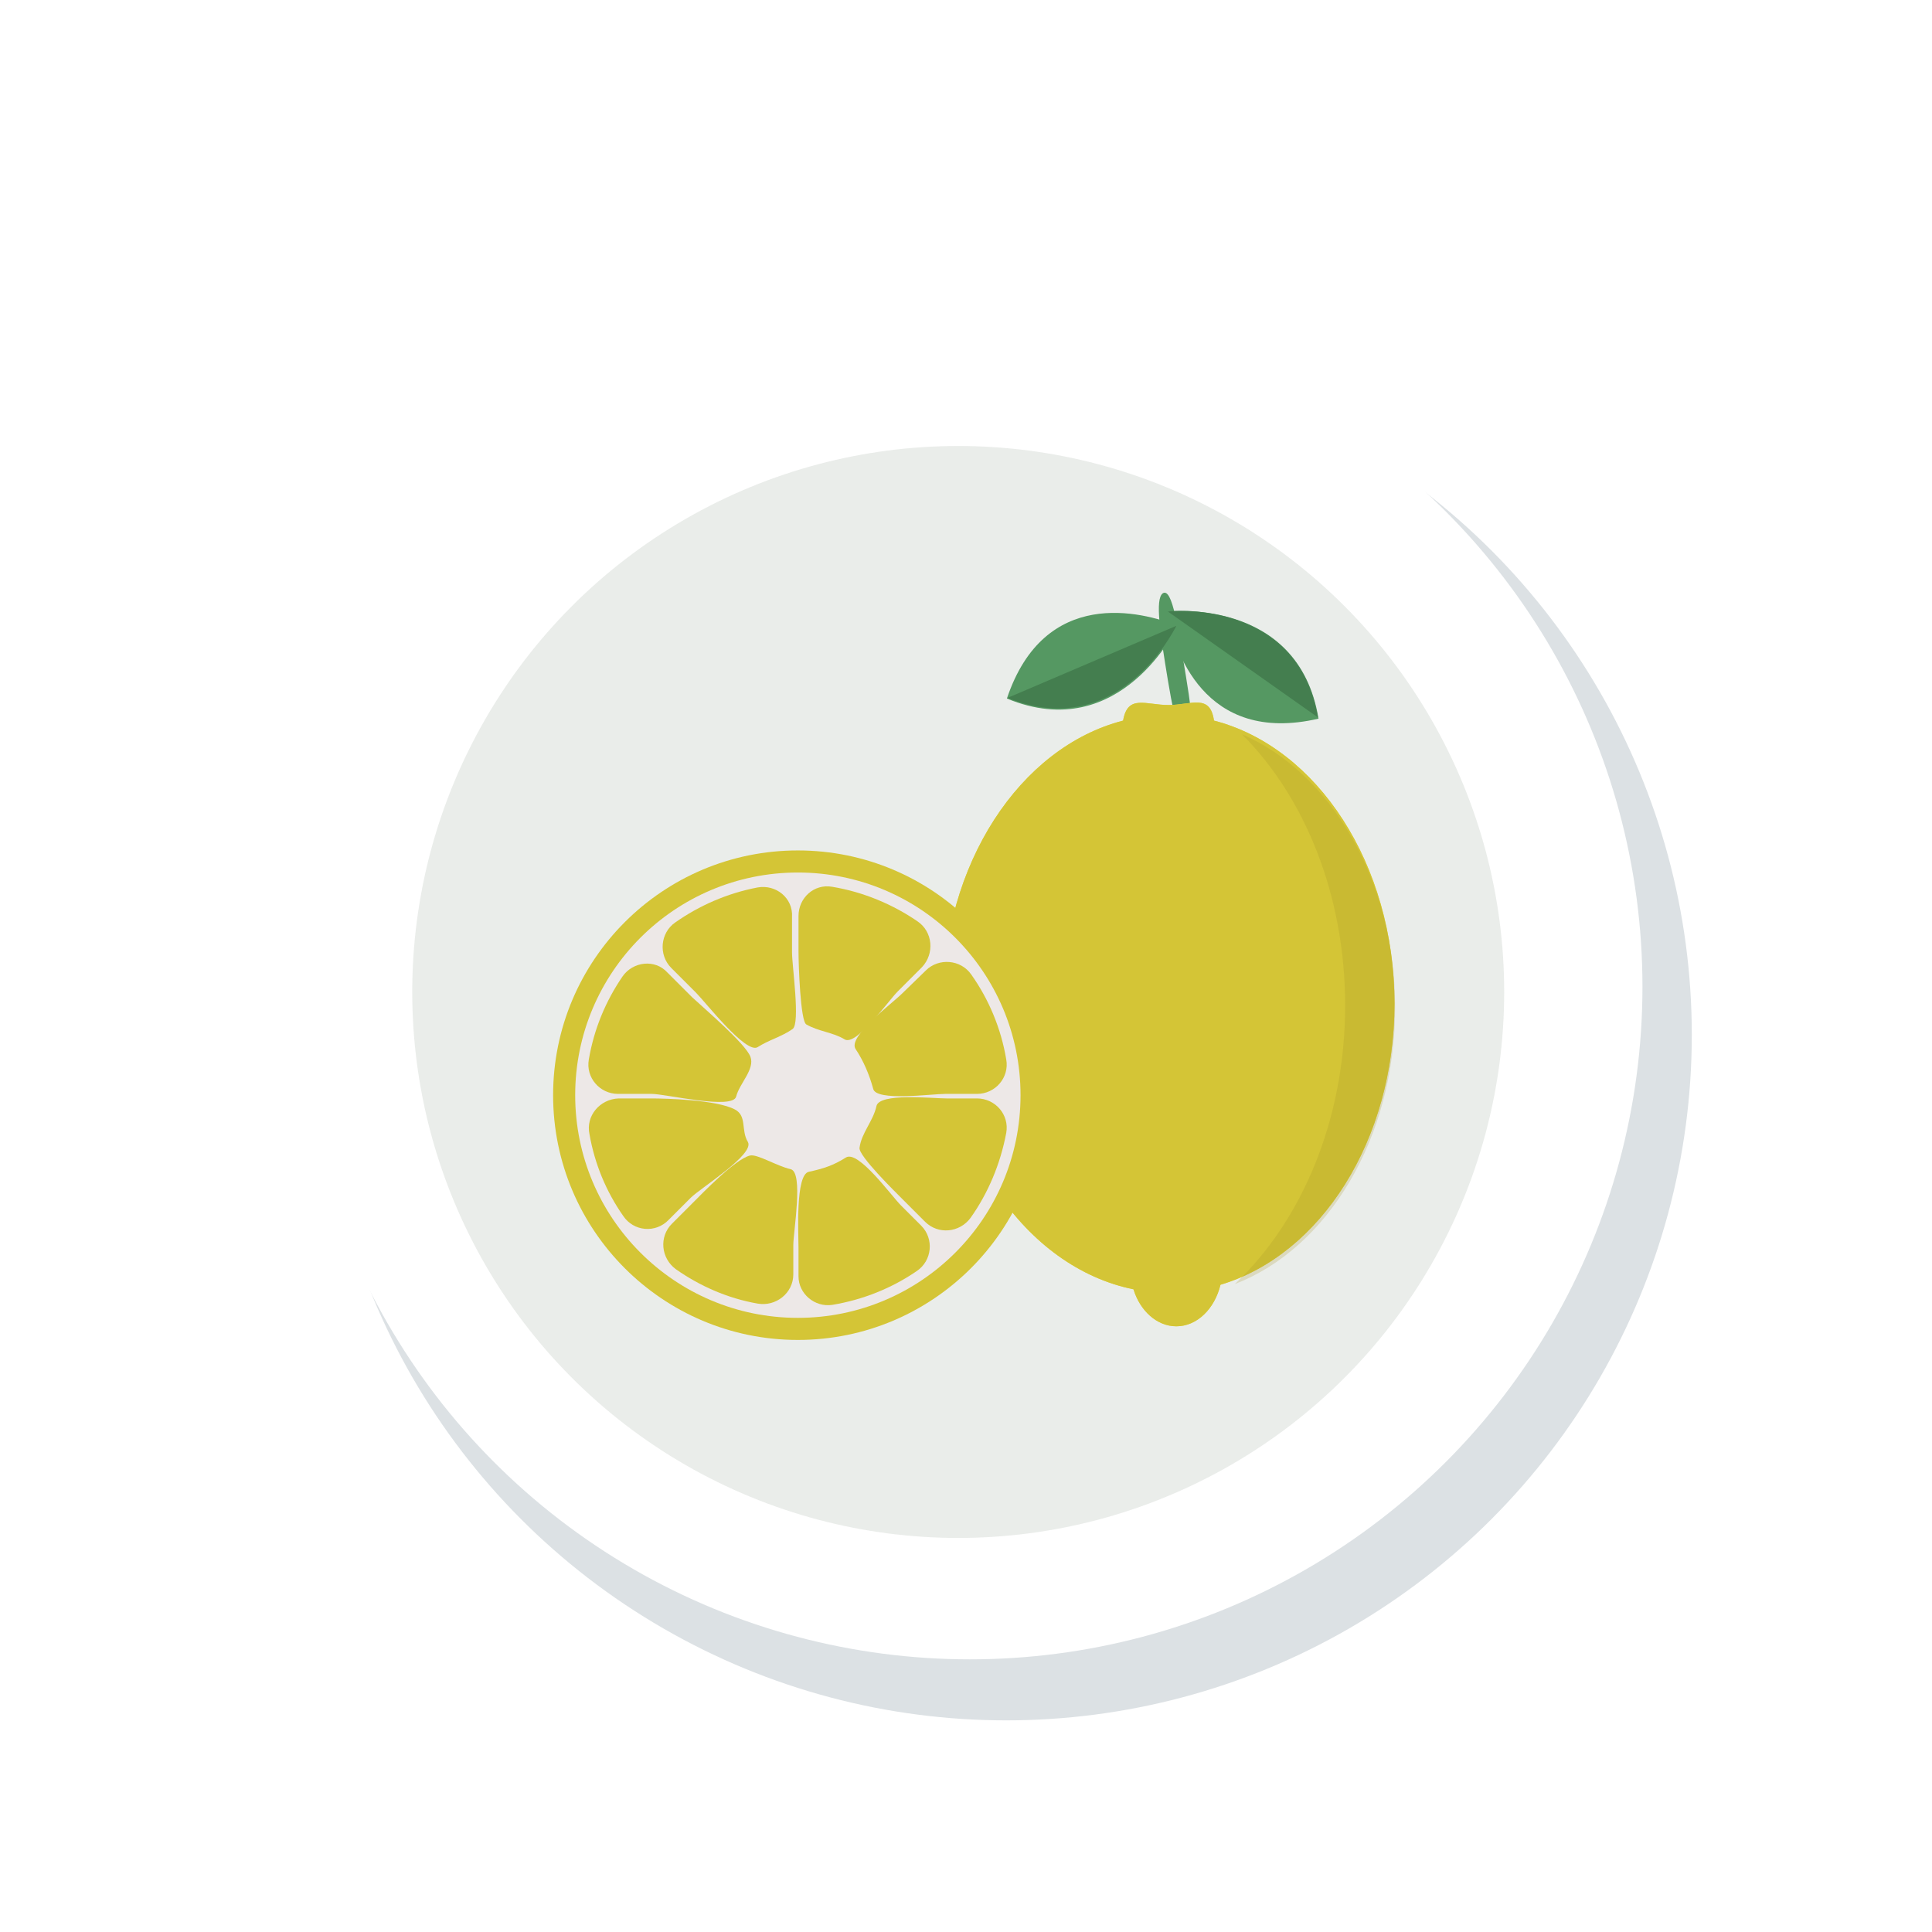 <?xml version="1.0" encoding="utf-8"?>
<!-- Generator: Adobe Illustrator 22.0.0, SVG Export Plug-In . SVG Version: 6.00 Build 0)  -->
<svg version="1.1" id="图层_1" xmlns="http://www.w3.org/2000/svg" xmlns:xlink="http://www.w3.org/1999/xlink" x="0px" y="0px"
	 viewBox="0 0 297.6 297.6" style="enable-background:new 0 0 297.6 297.6;" xml:space="preserve">
<style type="text/css">
	.st0{fill:#FFFFFF;}
	.st1{fill:#DCE1E4;}
	.st2{fill:#E6EAEA;}
	.st3{fill:#7B787A;}
	.st4{fill:#FEFDFE;}
	.st5{fill:#FBEEE0;}
	.st6{fill:#553328;}
	.st7{fill:#AE4F32;}
	.st8{fill:#1E5142;}
	.st9{fill:#4E9236;}
	.st10{fill:#61A74E;}
	.st11{fill:#C7E1A8;}
	.st12{fill:#88B265;}
	.st13{fill:#74726E;}
	.st14{fill:#D4DAD4;}
	.st15{opacity:0.22;}
	.st16{fill:#9B9B9B;}
	.st17{fill:#ECC042;}
	.st18{fill:#FCF0D2;}
	.st19{fill:#4D7B3A;}
	.st20{fill:none;stroke:#FFFFFE;stroke-width:2;stroke-miterlimit:10;}
	.st21{fill:#F6F7F5;}
	.st22{fill:#F1B35F;}
	.st23{fill:#F0C35D;}
	.st24{fill:#FBE6BE;}
	.st25{fill:#30180F;}
	.st26{fill:#658F55;}
	.st27{fill:#6C995B;}
	.st28{fill:#AE5132;}
	.st29{fill:#F7F7F7;}
	.st30{fill:#7A492D;}
	.st31{opacity:0.33;fill:#F7F7F7;}
	.st32{fill:#E1B769;}
	.st33{fill:#D2A347;}
	.st34{fill:#EAEAEA;}
	.st35{fill:#559862;}
	.st36{fill:#447E4F;}
	.st37{opacity:0.11;fill:#323D44;}
	.st38{fill:#ECB129;}
	.st39{fill:#E38C22;}
	.st40{fill:#D67010;}
	.st41{fill:#855676;}
	.st42{fill:#AE6995;}
	.st43{fill:#989786;}
	.st44{fill:#6A1217;}
	.st45{fill:#C32623;}
	.st46{fill:#D83633;}
	.st47{fill:#D49559;}
	.st48{fill:#B42328;}
	.st49{opacity:0.46;fill:#7E1C1E;}
	.st50{fill:#A88564;}
	.st51{fill:#8E5C27;}
	.st52{fill:#896443;}
	.st53{opacity:0.26;fill:#D8A69F;}
	.st54{fill:#E89E2A;}
	.st55{fill:#E3981A;}
	.st56{fill:#745123;}
	.st57{opacity:0.35;fill:#F2F2F2;}
	.st58{fill:#976D26;}
	.st59{opacity:0.4;fill:#D4C8AD;}
	.st60{fill:#F8EED2;}
	.st61{fill:#421D0B;}
	.st62{opacity:0.35;fill:#421D0B;}
	.st63{fill:#C94C32;}
	.st64{fill:#C95B48;}
	.st65{fill:#A09B68;}
	.st66{fill:#8F895C;}
	.st67{fill:#BA8A67;}
	.st68{fill:#E3D4B0;}
	.st69{fill:#F8E9DC;}
	.st70{fill:#BF7265;}
	.st71{fill:#8F4B43;}
	.st72{fill:#59662E;}
	.st73{fill:#878253;}
	.st74{fill:#F6B7B1;}
	.st75{fill:#D66962;}
	.st76{fill:#844F23;}
	.st77{fill:#5A3C26;}
	.st78{fill:#704520;}
	.st79{fill:#936534;}
	.st80{opacity:0.69;}
	.st81{opacity:0.13;}
	.st82{fill:#F2F2F2;}
	.st83{opacity:0.49;}
	.st84{fill:#519D4C;}
	.st85{opacity:0.18;fill:#C32623;}
	.st86{fill:#101010;}
	.st87{fill:#E6DC41;}
	.st88{fill:#D4C536;}
	.st89{fill:#A69325;}
	.st90{fill:#EDE8E7;}
</style>
<rect x="0" class="st0" width="297.6" height="297.6"/>
<circle class="st1" cx="155" cy="159.4" r="105.6"/>
<circle class="st2" cx="147.5" cy="154.7" r="96.2"/>
<g>
	<circle class="st0" cx="149.4" cy="152" r="103.6"/>
</g>
<g class="st83">
	<circle class="st14" cx="147.6" cy="152.8" r="84.1"/>
</g>
<g>
	<path class="st35" d="M182.7,104.3c1.2,7.2,1.6,13.2,0.8,13.4c-0.8,0.1-2.4-5.6-3.6-12.9s-2-12.5-0.8-13.4
		C180.6,90.4,181.5,97,182.7,104.3z"/>
	<path class="st35" d="M181.4,96.4c0,0-8.7,18.5-26.3,11.2C160.9,90.3,175.9,94.2,181.4,96.4z"/>
	<path class="st35" d="M179.7,94.2c0,0,20.3-2.4,23.4,16.5C185.4,114.8,180.8,100,179.7,94.2z"/>
	<path class="st36" d="M155.2,107.5c16.8,6.8,25.4-9.9,26-11.1L155.2,107.5z"/>
	<path class="st36" d="M203,110.5c-3-17.8-21.8-16.5-23.1-16.3L203,110.5z"/>
	<g>
		<path class="st87" d="M214.8,154.6c0-21.5-11.9-39.5-27.8-43.6c-0.6-4.2-3.5-2.4-7-2.4c-3.5,0-6.3-1.7-7,2.4
			c-15.9,4.1-27.8,22.1-27.8,43.6c0,22.2,12.7,40.6,29.4,44c1,3.3,3.6,5.7,6.6,5.7c3.2,0,5.9-2.7,6.8-6.4
			C203.4,193.3,214.8,175.7,214.8,154.6z"/>
	</g>
	<g>
		<path class="st88" d="M214.8,154.6c0-21.5-11.9-39.5-27.8-43.6c-0.6-4.2-3.5-2.4-7-2.4c-3.5,0-6.3-1.7-7,2.4
			c-15.9,4.1-27.8,22.1-27.8,43.6c0,22.2,12.7,40.6,29.4,44c1,3.3,3.6,5.7,6.6,5.7c3.2,0,5.9-2.7,6.8-6.4
			C203.4,193.3,214.8,175.7,214.8,154.6z"/>
	</g>
	<g class="st15">
		<g>
			<g>
				<path class="st89" d="M207.2,154.9c0,17.6-6.7,33.2-17,42.9c14.3-5.5,24.7-22.5,24.7-42.6c0-19.6-9.9-36.2-23.6-42.1
					C201,122.8,207.2,137.9,207.2,154.9z"/>
			</g>
		</g>
	</g>
	<circle class="st88" cx="122.9" cy="168.7" r="37.7"/>
	<circle class="st90" cx="122.9" cy="168.7" r="34.3"/>
	<g>
		<g>
			<g>
				<path class="st88" d="M95.9,150.4c-2.6,3.8-4.4,8.1-5.2,12.8c-0.5,2.8,1.7,5.3,4.5,5.3h5.2c2.1,0,12.5,2.5,13,0.4
					c0.5-2,2.9-4.2,2.2-6.1c-0.7-2-7.4-7.7-9-9.2l-3.8-3.8C100.9,147.7,97.5,148.1,95.9,150.4z"/>
				<path class="st88" d="M141.3,141.9c-3.8-2.6-8.3-4.5-13.1-5.3c-2.8-0.5-5.2,1.7-5.2,4.5v5.4c0,2.2,0.3,10.8,1.2,11.3
					c1.9,1.1,4.1,1.2,5.9,2.3c1.8,1.1,6.7-5.9,8.2-7.4l3.7-3.7C144,146.9,143.7,143.5,141.3,141.9z"/>
				<path class="st88" d="M116.7,136.7c-4.7,0.9-9,2.8-12.7,5.4c-2.3,1.6-2.6,5-0.6,7l3.8,3.8c1.5,1.5,7.7,9.5,9.5,8.4
					c1.7-1.1,3.7-1.6,5.4-2.8c1.2-0.9-0.1-9.7-0.1-11.8v-5.4C122.2,138.3,119.5,136.2,116.7,136.7z"/>
				<path class="st88" d="M90.8,174.7c0.8,4.6,2.6,8.9,5.2,12.6c1.6,2.4,5,2.7,7,0.6l3.4-3.4c1.5-1.5,9.9-6.7,8.8-8.6
					c-1.1-1.8-0.1-4-2-5c-2.8-1.5-10.7-1.7-12.9-1.7h-5C92.4,169.3,90.2,171.9,90.8,174.7z"/>
				<path class="st88" d="M139.3,185l3.2,3.2c2,2,5.3,1.7,7-0.6c2.7-3.8,4.6-8.3,5.5-13.1c0.5-2.8-1.7-5.3-4.5-5.3h-4.7
					c-2.2,0-10.4-0.9-10.8,1.2c-0.5,2.3-2.3,4.1-2.6,6.4C132.2,178,137.8,183.5,139.3,185z"/>
				<path class="st88" d="M145.6,168.5h4.9c2.8,0,5-2.5,4.5-5.3c-0.8-4.8-2.7-9.3-5.4-13.1c-1.6-2.3-5-2.6-7-0.6L139,153
					c-1.6,1.6-8.5,6.7-7.2,8.6c1.2,1.8,2.1,3.9,2.7,6.1C134.9,169.7,143.5,168.5,145.6,168.5z"/>
				<path class="st88" d="M106.7,185.3l-3.2,3.2c-2,2-1.7,5.3,0.6,7c3.7,2.6,8,4.5,12.6,5.3c2.8,0.5,5.5-1.6,5.5-4.5v-4.5
					c0-2.1,1.6-11.2-0.4-11.7c-2.2-0.5-5.2-2.4-6.3-2.1C113.2,178.6,108.3,183.7,106.7,185.3z"/>
				<path class="st88" d="M128.2,201c4.8-0.8,9.2-2.6,13-5.2c2.4-1.6,2.7-5,0.7-7l-3.1-3.1c-1.5-1.5-6.6-8.6-8.5-7.4
					c-1.9,1.2-3.4,1.7-5.7,2.2c-2.1,0.4-1.6,9.5-1.6,11.7v4.4C123,199.3,125.5,201.4,128.2,201z"/>
			</g>
			
				<ellipse transform="matrix(0.216 -0.976 0.976 0.216 -43.911 239.53)" class="st88" cx="127.3" cy="147.1" rx="3" ry="0.9"/>
			
				<ellipse transform="matrix(0.311 -0.951 0.951 0.311 -50.434 225.924)" class="st88" cx="130.5" cy="147.7" rx="3" ry="0.9"/>
			
				<ellipse transform="matrix(0.628 -0.779 0.779 0.628 -66.279 159.537)" class="st88" cx="133.6" cy="149" rx="3" ry="0.9"/>
			<ellipse transform="matrix(0.844 -0.537 0.537 0.844 -64.644 84.201)" class="st88" cx="112.2" cy="153.1" rx="0.9" ry="3"/>
			
				<ellipse transform="matrix(0.892 -0.452 0.452 0.892 -55.952 68.33)" class="st88" cx="114.9" cy="151.2" rx="0.9" ry="3"/>
			
				<ellipse transform="matrix(0.994 -0.106 0.106 0.994 -15.292 13.42)" class="st88" cx="118.1" cy="149.9" rx="0.9" ry="3"/>
		</g>
	</g>
</g>
</svg>
